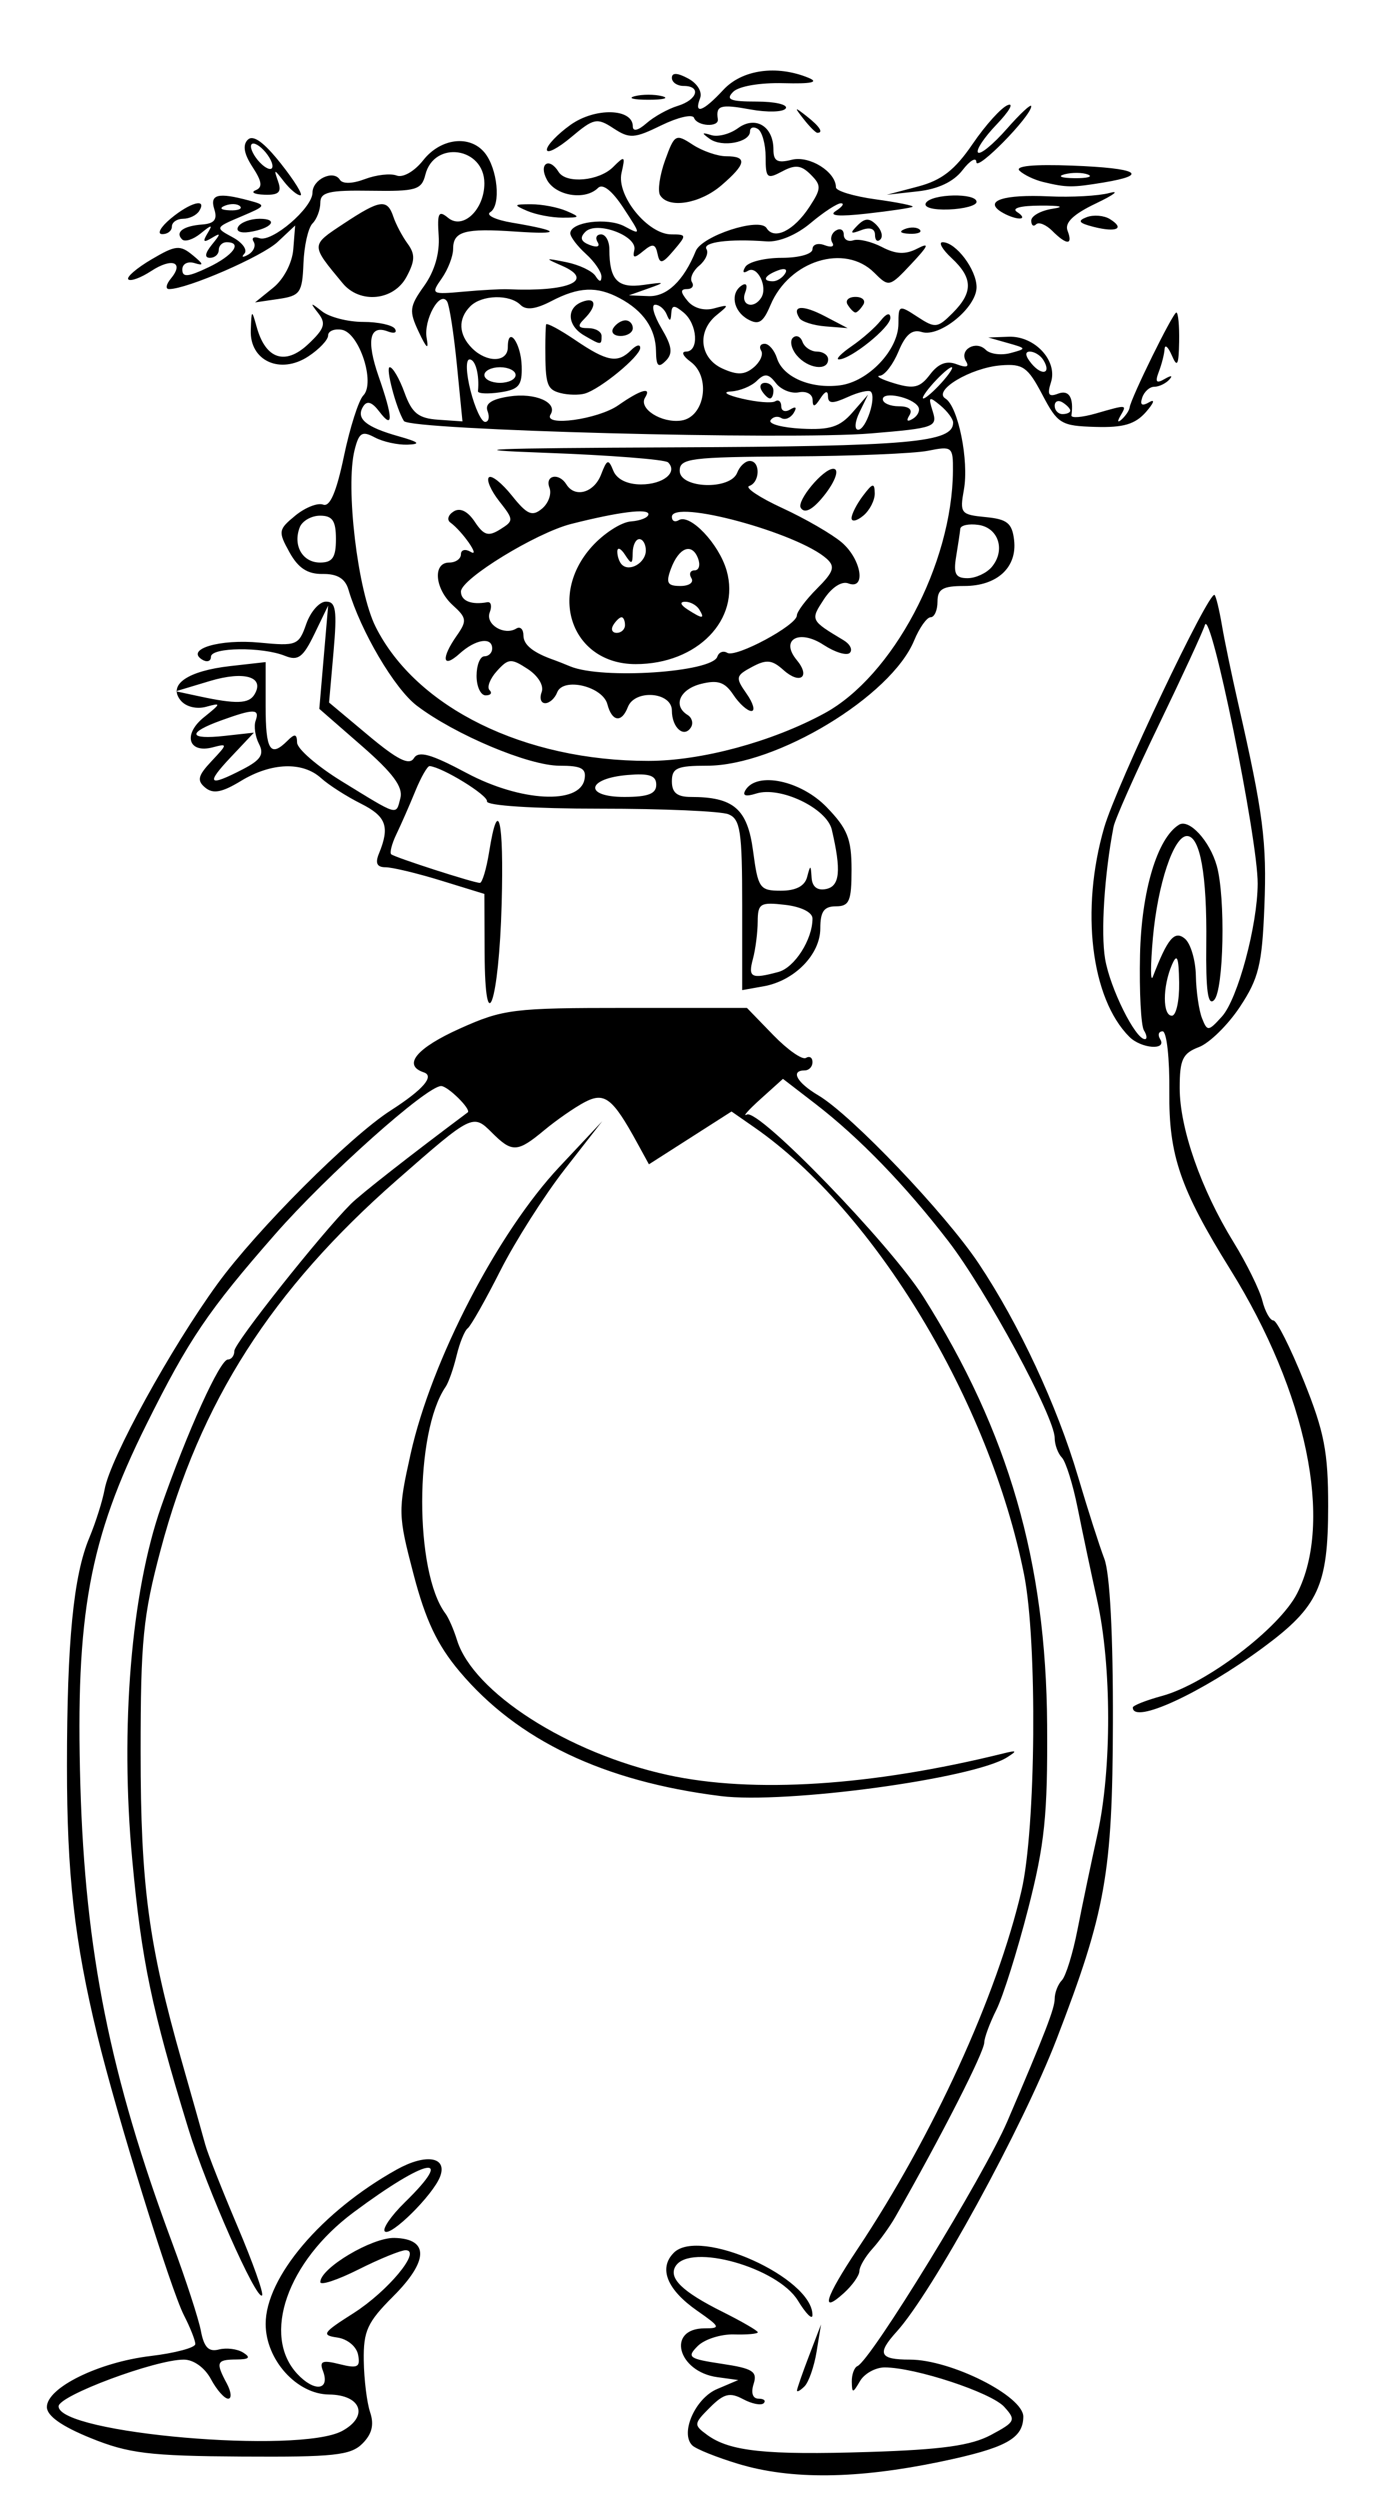 <?xml version="1.0" encoding="UTF-8" standalone="no"?>
<svg
   xmlns:dc="http://purl.org/dc/elements/1.1/"
   xmlns:cc="http://creativecommons.org/ns#"
   xmlns:rdf="http://www.w3.org/1999/02/22-rdf-syntax-ns#"
   xmlns:svg="http://www.w3.org/2000/svg"
   xmlns="http://www.w3.org/2000/svg"
   xmlns:sodipodi="http://sodipodi.sourceforge.net/DTD/sodipodi-0.dtd"
   xmlns:inkscape="http://www.inkscape.org/namespaces/inkscape"
   version="1.1"
   id="svg3724"
   width="176"
   height="320"
   viewBox="0 0 176 320"
   sodipodi:docname="mm13.svg"
   inkscape:version="1.0.2-2 (e86c870879, 2021-01-15)">
  <defs
     id="defs3728" />
  <sodipodi:namedview
     pagecolor="#ffffff"
     bordercolor="#666666"
     borderopacity="1"
     objecttolerance="10"
     gridtolerance="10"
     guidetolerance="10"
     inkscape:pageopacity="0"
     inkscape:pageshadow="2"
     inkscape:window-width="1368"
     inkscape:window-height="850"
     id="namedview3726"
     showgrid="false"
     inkscape:zoom="2"
     inkscape:cx="88"
     inkscape:cy="160"
     inkscape:window-x="-6"
     inkscape:window-y="-6"
     inkscape:window-maximized="1"
     inkscape:current-layer="g3732" />
  <g
     inkscape:groupmode="layer"
     inkscape:label="Image"
     id="g3732">
    <path
       style="fill:#000000"
       d="m 94.5,315.346 c -2.75,-0.833 -5.395,-1.894 -5.877,-2.357 -1.607,-1.544 0.351,-6.025 3.155,-7.217 L 94.5,304.614 91.823,304.248 C 86.718,303.549 85.28,298 90.205,298 c 2.072,0 1.99,-0.194 -0.959,-2.25 -3.88,-2.706 -4.982,-5.442 -2.994,-7.431 3.299,-3.299 17.759,3.21 17.744,7.986 -0.002,0.657 -0.841,-0.179 -1.864,-1.857 -2.585,-4.239 -13.81,-7.397 -15.659,-4.405 -0.941,1.522 0.846,3.261 5.985,5.828 C 94.956,297.12 97,298.304 97,298.503 c 0,0.2 -1.377,0.324 -3.06,0.276 -1.683,-0.048 -3.768,0.621 -4.633,1.486 -1.43,1.43 -1.15,1.636 3.09,2.272 3.97,0.595 4.574,0.979 4.066,2.581 C 96.098,306.267 96.346,307 97.099,307 c 0.679,0 0.973,0.261 0.653,0.581 -0.32,0.32 -1.509,0.084 -2.644,-0.523 -1.69,-0.905 -2.455,-0.711 -4.238,1.071 -2.086,2.086 -2.1,2.23 -0.349,3.51 2.885,2.11 7.502,2.597 20.689,2.181 9.336,-0.294 13.092,-0.817 15.629,-2.176 3.138,-1.681 3.241,-1.898 1.702,-3.598 C 126.881,306.211 117.14,303 113.234,303 c -1.174,0 -2.593,0.787 -3.154,1.75 -0.92,1.579 -1.022,1.587 -1.05,0.083 -0.017,-0.917 0.307,-1.817 0.72,-2 1.752,-0.779 16.217,-24.397 19.19,-31.333 C 133.753,260.271 135,257.046 135,255.825 c 0,-0.784 0.414,-1.852 0.919,-2.375 0.505,-0.522 1.403,-3.425 1.994,-6.45 0.591,-3.025 1.745,-8.532 2.563,-12.238 1.838,-8.326 1.822,-21.561 -0.038,-29.944 -0.771,-3.475 -1.896,-8.794 -2.501,-11.819 -0.605,-3.025 -1.513,-5.928 -2.018,-6.45 -0.506,-0.522 -0.919,-1.651 -0.919,-2.509 0,-2.666 -8.767,-18.89 -13.604,-25.176 -5.525,-7.181 -11.421,-13.269 -17.037,-17.595 l -4.141,-3.19 -2.859,2.577 c -1.572,1.417 -2.364,2.315 -1.759,1.994 1.508,-0.8 18.333,16.578 22.605,23.348 10.89,17.256 15.698,33.895 15.827,54.773 0.072,11.586 -0.307,15.258 -2.432,23.541 -1.384,5.398 -3.211,11.204 -4.058,12.904 -0.848,1.699 -1.547,3.583 -1.554,4.186 -0.015,1.258 -5.45,11.921 -11.387,22.339 -0.703,1.234 -2.026,3.069 -2.939,4.079 -0.914,1.01 -1.661,2.293 -1.661,2.852 0,0.559 -0.9,1.831 -2,2.826 -3.067,2.776 -2.387,0.588 1.752,-5.633 9.686,-14.559 17.843,-32.382 20.993,-45.867 1.856,-7.946 2.051,-31.864 0.33,-40.5 -4.415,-22.155 -19.089,-46.479 -34.508,-57.202 l -2.933,-2.04 -5.286,3.381 -5.286,3.381 -1.511,-2.761 c -3.143,-5.742 -4.168,-6.534 -6.72,-5.191 -1.283,0.675 -3.604,2.286 -5.159,3.579 -3.45,2.87 -4.123,2.902 -6.705,0.32 -2.434,-2.434 -2.519,-2.391 -12.128,6.032 -16.094,14.108 -25.235,28.407 -30.279,47.362 -2.249,8.454 -2.562,11.612 -2.562,25.883 1.8e-4,17.07 1.016,24.664 5.317,39.754 1.333,4.675 2.665,9.4 2.962,10.5 0.297,1.1 2.149,5.794 4.116,10.43 1.968,4.637 3.384,8.623 3.149,8.859 C 32.837,294.496 26.426,280.007 24.124,272.5 19.407,257.113 18.119,250.939 16.922,237.968 15.367,221.118 16.784,203.83 20.62,192.851 24.012,183.141 28.158,174 29.169,174 29.626,174 30,173.501 30,172.892 c 0,-1.004 11.072,-14.965 14.917,-18.808 1.232,-1.231 7.55,-6.18 14.952,-11.712 C 60.362,142.003 57.328,139 56.463,139 c -1.851,0 -14.579,11.358 -21.221,18.937 -8.597,9.81 -11.089,13.492 -16.503,24.378 -7.318,14.718 -9.084,24.365 -8.452,46.184 0.615,21.252 3.814,37.203 11.733,58.5 1.738,4.675 3.401,9.775 3.696,11.334 0.396,2.095 0.995,2.714 2.299,2.373 0.97,-0.254 2.376,-0.073 3.124,0.401 0.997,0.632 0.759,0.866 -0.889,0.877 -2.541,0.017 -2.674,0.354 -1.215,3.081 C 29.605,306.13 29.681,307 29.204,307 28.728,307 27.736,305.875 27,304.5 26.214,303.031 24.781,302 23.526,302 19.873,302 7.5,306.616 7.5,307.979 c 0,3.475 30.81,6.145 36.31,3.146 3.433,-1.872 2.434,-4.617 -1.696,-4.657 -4.138,-0.04 -8.102,-4.45 -8.11,-9.022 -0.01,-5.977 7.159,-14.42 16.797,-19.783 3.735,-2.078 6.501,-1.617 5.527,0.923 -0.904,2.357 -6.338,7.738 -7.072,7.004 -0.337,-0.337 0.817,-2.011 2.565,-3.72 6.589,-6.442 2.82,-5.706 -6.566,1.282 -8.498,6.327 -11.781,15.761 -7.197,20.682 2.199,2.361 4.236,2.101 3.27,-0.416 -0.468,-1.219 -0.045,-1.384 2.143,-0.835 2.308,0.579 2.67,0.396 2.366,-1.199 -0.203,-1.063 -1.365,-2.026 -2.67,-2.212 -2.07,-0.295 -1.857,-0.617 2.039,-3.088 C 49.639,293.273 54.017,288 51.918,288 c -0.62,0 -3.331,1.106 -6.023,2.459 C 43.203,291.811 41,292.539 41,292.077 c 0,-1.782 6.613,-5.721 9.486,-5.651 4.449,0.109 4.39,2.932 -0.156,7.478 -3.31,3.31 -3.822,4.426 -3.769,8.213 0.034,2.41 0.402,5.396 0.818,6.635 0.53,1.579 0.234,2.776 -0.991,4 -1.503,1.502 -3.667,1.734 -15.457,1.658 -11.828,-0.077 -14.48,-0.401 -19.321,-2.366 C 7.89,310.535 6,309.195 6,308.068 c 0,-2.472 6.617,-5.73 13.25,-6.524 3.163,-0.378 5.75,-1.069 5.75,-1.535 0,-0.466 -0.654,-2.121 -1.454,-3.678 C 21.836,293.002 14.886,270.548 12.456,260.5 9.518,248.352 8.567,239.904 8.571,226 c 0.005,-15.909 0.83,-24.322 2.861,-29.184 0.813,-1.945 1.697,-4.745 1.965,-6.221 0.719,-3.967 8.468,-18.065 14.447,-26.286 C 32.864,157.407 44.766,145.493 50,142.132 c 4.153,-2.668 5.666,-4.41 4.241,-4.885 -2.747,-0.916 -0.932,-3.112 4.634,-5.61 C 64.403,129.156 65.661,129 80.179,129 h 15.429 l 3.355,3.461 c 1.845,1.904 3.733,3.227 4.196,2.941 0.463,-0.286 0.842,-0.044 0.842,0.539 0,0.582 -0.45,1.059 -1,1.059 -1.866,0 -1.011,1.562 1.75,3.197 4.242,2.511 16.253,15.107 20.533,21.534 5.164,7.753 10.016,18.166 12.707,27.27 1.219,4.125 2.733,8.85 3.363,10.5 0.715,1.873 1.128,9.763 1.097,21 -0.052,19.262 -0.929,24.184 -7.209,40.494 -4.345,11.283 -15.878,32.365 -20.484,37.444 -2.548,2.81 -2.19,3.561 1.695,3.561 5.272,0 14.566,4.681 14.532,7.318 -0.036,2.801 -2.253,4.002 -10.609,5.748 -10.674,2.23 -19.134,2.322 -25.876,0.279 z m 7.515,-9.396 c 0.008,-0.247 0.704,-2.25 1.546,-4.45 l 1.531,-4 -0.565,3.469 c -0.311,1.908 -1.006,3.91 -1.546,4.45 -0.54,0.54 -0.974,0.779 -0.966,0.531 z m -9.777,-76.077 c -14.971,-1.872 -25.982,-7.124 -33.398,-15.928 -2.863,-3.399 -4.359,-6.553 -5.899,-12.429 -1.996,-7.62 -2.008,-8.118 -0.38,-15.445 2.655,-11.948 11.127,-28.287 19.044,-36.728 l 5.481,-5.843 -4.793,6.147 c -2.636,3.381 -6.353,9.231 -8.259,13 -1.906,3.769 -3.783,7.082 -4.171,7.363 -0.388,0.281 -1.028,1.856 -1.422,3.5 -0.394,1.644 -1.026,3.44 -1.404,3.99 -3.98,5.793 -3.998,23.689 -0.029,29 0.411,0.55 1.076,2.071 1.479,3.381 2.063,6.717 14.203,14.497 26.982,17.293 10.936,2.392 26.092,1.415 43.031,-2.774 1.66,-0.411 1.731,-0.324 0.415,0.51 -4.338,2.751 -28.367,6.003 -36.678,4.964 z M 145,218.539 c 0,-0.254 1.688,-0.921 3.75,-1.483 5.624,-1.532 15.003,-8.651 17.281,-13.117 4.664,-9.142 1.257,-25.672 -8.541,-41.439 -6.419,-10.329 -7.899,-14.637 -7.814,-22.75 0.044,-4.263 -0.341,-7.75 -0.857,-7.75 -0.516,0 -0.659,0.45 -0.319,1 0.909,1.471 -2.424,1.219 -3.942,-0.299 -4.915,-4.915 -6.279,-16.27 -3.219,-26.797 1.576,-5.42 13.461,-30.448 14.13,-29.755 0.187,0.193 0.607,1.926 0.933,3.851 0.326,1.925 1.261,6.425 2.077,10 3.219,14.108 3.69,17.757 3.361,26.045 -0.294,7.421 -0.726,9.186 -3.132,12.821 -1.535,2.318 -3.897,4.636 -5.25,5.15 C 151.375,134.808 151,135.604 151,139.239 c 0,5.161 2.724,12.966 6.887,19.732 1.684,2.736 3.346,6.112 3.695,7.502 0.349,1.39 0.985,2.527 1.413,2.527 0.429,0 2.182,3.487 3.897,7.75 2.62,6.513 3.117,9.074 3.112,16.05 -0.007,10.147 -1.242,12.834 -8.294,18.044 C 153.782,216.702 145,220.745 145,218.539 Z m 1.426,-86.659 c -0.381,-0.616 -0.608,-4.957 -0.504,-9.647 0.18,-8.182 2.205,-14.957 4.984,-16.674 1.305,-0.807 3.947,2.063 4.843,5.261 1.134,4.046 0.893,15.939 -0.349,17.181 -0.79,0.79 -1.065,-1.207 -0.996,-7.204 C 154.506,111.967 153.616,107 151.93,107 c -1.691,0 -3.744,6.144 -4.36,13.043 -0.317,3.551 -0.317,5.782 5e-5,4.957 1.883,-4.902 2.772,-5.96 4.092,-4.865 0.736,0.611 1.369,2.743 1.408,4.738 0.039,1.995 0.392,4.444 0.786,5.443 0.678,1.721 0.811,1.71 2.553,-0.215 2.016,-2.228 4.551,-11.645 4.575,-17.001 0.026,-5.758 -6.042,-35.476 -6.759,-33.1 -0.249,0.825 -2.906,6.58 -5.904,12.789 -2.998,6.209 -5.602,12.075 -5.787,13.035 -1.173,6.089 -1.647,13.544 -1.078,16.917 0.631,3.736 3.866,10.259 5.088,10.259 0.316,0 0.262,-0.504 -0.119,-1.12 z m 4.504,-6.13 c -0.054,-3.292 -0.264,-3.799 -0.93,-2.25 -1.198,2.789 -1.198,6.5 0,6.5 0.55,0 0.968,-1.913 0.93,-4.25 z M 62.03,121.956 62,114.412 56.46,112.706 C 53.414,111.768 50.215,111 49.353,111 c -1.1,0 -1.353,-0.522 -0.849,-1.75 1.419,-3.457 0.944,-4.764 -2.323,-6.402 -1.825,-0.915 -4.111,-2.38 -5.079,-3.256 -2.374,-2.148 -6.375,-2.006 -10.275,0.366 -2.419,1.471 -3.554,1.683 -4.557,0.85 -1.092,-0.907 -0.944,-1.526 0.812,-3.395 2.072,-2.205 2.077,-2.268 0.146,-1.763 -3.128,0.818 -3.848,-1.657 -1.121,-3.851 2.217,-1.783 2.238,-1.882 0.285,-1.34 -1.226,0.34 -2.592,0.004 -3.262,-0.805 -1.679,-2.023 0.873,-3.788 6.372,-4.408 L 34,84.74 v 5.63 c 0,5.677 0.601,6.629 2.8,4.43 0.933,-0.933 1.206,-0.878 1.228,0.25 0.016,0.797 2.592,3.025 5.724,4.95 7.343,4.512 6.912,4.389 7.498,2.15 0.37,-1.417 -0.945,-3.197 -4.937,-6.68 L 40.871,90.723 41.438,84.111 42.005,77.5 40.252,81.128 C 38.801,84.132 38.156,84.617 36.5,83.948 33.551,82.758 27,82.834 27,84.059 c 0,0.582 -0.508,0.745 -1.128,0.362 -2.171,-1.342 2.285,-2.66 7.347,-2.174 4.758,0.457 5.026,0.35 5.98,-2.384 C 39.747,78.288 40.884,77 41.726,77 c 1.275,0 1.436,1.079 0.963,6.458 l -0.568,6.458 5.027,4.209 c 3.719,3.113 5.234,3.874 5.823,2.921 0.611,-0.989 2.181,-0.549 6.771,1.898 C 66.625,102.612 74.195,103.017 74.815,99.75 75.08,98.35 74.438,98 71.603,98 67.667,98 58.206,94.016 53.345,90.311 50.5,88.144 46.172,80.794 44.6,75.461 c -0.417,-1.414 -1.427,-2.027 -3.295,-2 -1.94,0.028 -3.129,-0.747 -4.249,-2.771 -1.474,-2.663 -1.434,-2.91 0.743,-4.7 1.264,-1.039 2.868,-1.671 3.564,-1.404 0.869,0.333 1.701,-1.604 2.658,-6.185 0.766,-3.669 1.882,-7.172 2.482,-7.786 C 48.081,48.999 45.98,42.581 43.75,42.206 42.788,42.045 42,42.372 42,42.933 c 0,0.561 -1.143,1.77 -2.541,2.686 -3.587,2.35 -7.5,0.57 -7.359,-3.347 0.097,-2.696 0.118,-2.706 0.773,-0.366 1.14,4.072 3.649,4.893 6.57,2.149 2.101,-1.974 2.322,-2.65 1.295,-3.967 -1.09,-1.398 -1.032,-1.426 0.485,-0.237 0.948,0.743 3.311,1.35 5.253,1.35 1.941,0 3.777,0.4 4.079,0.889 0.302,0.489 -0.104,0.638 -0.902,0.332 -2.363,-0.907 -2.788,1.162 -1.186,5.763 1.859,5.338 1.892,6.875 0.097,4.507 -0.951,-1.254 -1.59,-1.458 -2.081,-0.663 -0.954,1.544 0.325,2.621 4.517,3.804 2.639,0.745 2.93,1.01 1.184,1.078 -1.274,0.05 -3.175,-0.37 -4.225,-0.932 -1.614,-0.864 -2.013,-0.612 -2.573,1.621 -1.187,4.73 0.399,18.054 2.694,22.625 C 53.28,90.586 67.132,97.393 83,97.385 c 6.78,-0.003 15.775,-2.431 22.5,-6.073 8.771,-4.749 16.385,-19.094 16.476,-31.038 0.024,-3.1 -0.1,-3.2 -3.187,-2.583 -1.766,0.353 -9.641,0.68 -17.5,0.725 -12.909,0.075 -14.288,0.252 -14.288,1.833 -6.58e-4,2.285 6.496,2.505 7.361,0.25 0.317,-0.825 1.04,-1.5 1.607,-1.5 1.382,0 1.324,2.736 -0.067,3.2 -0.604,0.201 1.307,1.476 4.247,2.833 2.94,1.357 6.36,3.336 7.599,4.397 2.522,2.161 3.15,6.128 0.828,5.237 -0.835,-0.321 -2.12,0.515 -3.105,2.019 -1.763,2.691 -1.762,2.693 2.522,5.267 0.82,0.493 1.172,1.216 0.781,1.607 -0.391,0.391 -1.898,-0.067 -3.349,-1.018 -3.156,-2.068 -5.614,-0.681 -3.439,1.939 1.808,2.178 0.416,3.189 -1.729,1.256 C 98.818,84.441 98.093,84.372 96.254,85.36 94.159,86.485 94.112,86.715 95.561,88.783 96.415,90.002 96.693,91 96.179,91 c -0.514,0 -1.556,-0.936 -2.316,-2.08 -1.078,-1.623 -1.982,-1.929 -4.122,-1.392 -2.736,0.687 -3.648,2.792 -1.725,3.981 0.559,0.345 0.753,1.054 0.431,1.575 C 87.564,94.514 86,93.143 86,90.941 86,88.557 81.25,88.186 80.362,90.5 79.574,92.554 78.334,92.384 77.747,90.142 77.145,87.837 72.075,86.641 71.314,88.624 71.024,89.381 70.336,90 69.786,90 c -0.55,0 -0.754,-0.641 -0.453,-1.425 0.313,-0.817 -0.447,-2.076 -1.783,-2.951 -2.12,-1.389 -2.474,-1.366 -3.942,0.256 -0.887,0.98 -1.312,2.083 -0.944,2.451 C 63.032,88.699 62.808,89 62.167,89 61.525,89 61,87.875 61,86.5 61,85.125 61.45,84 62,84 c 0.55,0 1,-0.45 1,-1 0,-1.527 -2.13,-1.193 -4.171,0.655 -2.195,1.986 -2.409,0.618 -0.36,-2.306 1.322,-1.888 1.272,-2.274 -0.5,-3.877 C 55.646,75.37 55.358,72 57.5,72 c 0.825,0 1.5,-0.477 1.5,-1.059 0,-0.582 0.562,-0.721 1.25,-0.308 1.311,0.787 -1.059,-2.629 -2.607,-3.758 -0.471,-0.344 -0.277,-0.983 0.431,-1.421 0.821,-0.507 1.799,-0.026 2.697,1.327 1.158,1.745 1.736,1.919 3.241,0.979 1.768,-1.104 1.765,-1.229 -0.104,-3.605 -1.065,-1.354 -1.664,-2.73 -1.332,-3.058 0.332,-0.329 1.657,0.721 2.945,2.332 1.949,2.439 2.594,2.72 3.851,1.677 0.83,-0.689 1.263,-1.895 0.962,-2.68 C 69.716,60.818 71.546,60.457 72.5,62 c 1.089,1.762 3.537,1.071 4.432,-1.25 0.771,-1.999 0.946,-2.055 1.575,-0.5 0.44,1.089 1.778,1.75 3.541,1.75 2.845,0 4.743,-1.539 3.473,-2.817 C 85.147,58.808 78.014,58.252 69.67,57.948 58.325,57.535 62.494,57.361 86.206,57.257 116.545,57.123 122,56.64 122,54.087 c 0,-0.463 -0.74,-1.456 -1.644,-2.207 -1.455,-1.208 -1.567,-1.121 -0.971,0.757 0.64,2.015 0.244,2.157 -7.883,2.834 C 100.999,56.346 52.422,55.057 51.697,53.884 50.706,52.281 49.317,47 49.886,47 c 0.392,0 1.242,1.462 1.89,3.25 0.954,2.632 1.772,3.291 4.299,3.467 l 3.121,0.217 -0.712,-7.217 c -0.391,-3.97 -0.954,-7.623 -1.251,-8.119 -0.903,-1.509 -3.05,2.345 -2.617,4.698 0.285,1.55 -0.013,1.317 -1.004,-0.786 -1.281,-2.718 -1.219,-3.256 0.682,-5.925 1.34,-1.882 2.006,-4.186 1.856,-6.418 -0.197,-2.926 -0.005,-3.292 1.201,-2.291 C 59.247,29.45 62,26.836 62,23.464 62,18.844 55.562,17.911 54.444,22.368 53.958,24.302 53.262,24.506 47.452,24.414 42.091,24.329 41,24.59 41,25.956 c 0,0.904 -0.45,2.094 -0.999,2.643 -0.55,0.55 -1.072,2.849 -1.16,5.11 -0.147,3.763 -0.417,4.148 -3.178,4.554 l -3.017,0.443 2.328,-1.885 c 1.348,-1.092 2.428,-3.163 2.567,-4.923 l 0.239,-3.038 -2.236,2.1 C 33.554,32.828 23.953,37 21.642,37 c -0.488,0 -0.385,-0.604 0.227,-1.342 1.747,-2.105 0.155,-2.72 -2.515,-0.97 -1.329,0.871 -2.647,1.353 -2.928,1.072 -0.281,-0.281 1.047,-1.431 2.951,-2.554 3.109,-1.834 3.649,-1.89 5.293,-0.542 1.405,1.152 1.462,1.387 0.247,1.014 -0.886,-0.272 -1.583,0.09 -1.583,0.823 0,1.023 0.729,0.961 3.333,-0.281 C 29.867,32.693 31.094,31 29,31 c -0.55,0 -1,0.45 -1,1 0,0.55 -0.505,1 -1.122,1 -0.731,0 -0.644,-0.589 0.25,-1.692 1.169,-1.441 1.164,-1.566 -0.032,-0.845 -1.041,0.627 -1.185,0.483 -0.558,-0.558 0.725,-1.202 0.599,-1.204 -0.87,-0.012 -0.944,0.766 -2.005,1.103 -2.359,0.75 -0.929,-0.929 0.147,-1.726 2.578,-1.909 1.545,-0.116 1.96,-0.64 1.546,-1.946 -0.609,-1.919 0.457,-2.191 4.426,-1.129 2.267,0.607 2.229,0.686 -1,2.055 -3.346,1.419 -3.35,1.428 -1.077,2.657 1.255,0.678 1.93,1.62 1.5,2.092 -0.43,0.472 -0.212,0.53 0.485,0.129 0.696,-0.401 1.011,-1.143 0.698,-1.649 -0.313,-0.506 0.018,-0.712 0.734,-0.459 C 34.816,31.056 40,26.614 40,24.655 c 0,-1.706 2.687,-2.971 3.503,-1.649 0.34,0.551 1.622,0.517 3.204,-0.084 1.45,-0.551 3.28,-0.756 4.065,-0.455 0.809,0.311 2.282,-0.538 3.4,-1.959 2.214,-2.814 5.939,-3.283 7.844,-0.986 1.681,2.025 2.14,6.764 0.739,7.63 -0.615,0.38 0.651,0.988 2.813,1.352 6.222,1.047 6.412,1.545 0.431,1.135 -6.533,-0.447 -8,-0.04 -8,2.223 0,0.932 -0.655,2.629 -1.456,3.772 -1.414,2.018 -1.334,2.067 2.75,1.698 C 61.607,37.122 64.175,36.982 65,37.02 c 7.804,0.356 11.23,-1.135 6.92,-3.012 -2.252,-0.981 -2.213,-1.012 0.57,-0.451 1.644,0.331 3.325,1.129 3.735,1.773 0.495,0.778 0.75,0.804 0.76,0.076 C 76.993,34.803 76.1,33.495 75,32.5 c -1.1,-0.995 -2,-2.182 -2,-2.636 0,-1.464 4.747,-2.07 6.957,-0.887 2.12,1.135 2.118,1.109 -0.157,-2.364 C 78.349,24.398 77.149,23.453 76.55,24.051 74.907,25.692 71.115,25.084 70,23 c -1.09,-2.036 0.291,-2.957 1.5,-1 0.96,1.554 5.179,1.178 6.978,-0.621 1.494,-1.494 1.578,-1.436 1.076,0.75 C 78.886,25.035 82.916,30 85.942,30 c 1.954,0 1.966,0.085 0.298,2.044 -1.475,1.733 -1.791,1.801 -2.074,0.447 -0.269,-1.288 -0.619,-1.36 -1.806,-0.375 -1.176,0.976 -1.411,0.951 -1.166,-0.125 0.412,-1.812 -4.832,-3.753 -6.266,-2.319 -0.749,0.749 -0.585,1.245 0.557,1.683 0.943,0.362 1.364,0.208 1.008,-0.367 C 76.157,30.445 76.359,30 76.941,30 77.523,30 78,30.863 78,31.918 c 0,3.915 1.048,5.014 4.34,4.552 C 85.181,36.072 85.248,36.117 83,36.914 l -2.5,0.887 2.509,0.1 c 2.344,0.093 4.503,-1.965 6.043,-5.761 0.795,-1.961 8.189,-4.368 9.065,-2.95 0.976,1.579 3.488,0.344 5.479,-2.695 1.541,-2.352 1.558,-2.768 0.175,-4.151 -1.217,-1.217 -1.978,-1.302 -3.654,-0.405 C 98.181,22.973 98,22.815 98,20.094 98,18.457 97.55,16.84 97,16.5 c -0.55,-0.34 -1,-0.194 -1,0.324 0,1.406 -3.578,2.073 -5.139,0.959 -1.092,-0.78 -1.056,-0.876 0.181,-0.489 0.848,0.266 2.386,-0.134 3.418,-0.889 C 96.696,14.771 99,16.16 99,19.141 c 0,1.493 0.502,1.771 2.356,1.305 C 103.618,19.879 107,21.995 107,23.978 c 0,0.459 2.279,1.148 5.064,1.531 2.785,0.383 4.923,0.812 4.75,0.954 -0.173,0.141 -2.789,0.534 -5.814,0.872 -3.674,0.411 -5.002,0.296 -4,-0.345 0.825,-0.528 1.115,-0.966 0.644,-0.974 -0.471,-0.008 -2.217,1.131 -3.882,2.531 -1.815,1.527 -4.074,2.467 -5.644,2.349 -4.759,-0.358 -8.245,0.091 -7.688,0.991 C 90.731,32.374 90.313,33.325 89.5,34 88.687,34.675 88.269,35.626 88.57,36.113 88.871,36.601 88.586,37 87.937,37 c -0.873,0 -0.851,0.398 0.082,1.523 0.76,0.916 2.104,1.294 3.372,0.948 1.959,-0.534 1.984,-0.474 0.359,0.838 -2.565,2.069 -2.202,5.529 0.72,6.86 1.886,0.859 2.83,0.827 3.989,-0.135 0.835,-0.693 1.272,-1.659 0.971,-2.147 C 97.129,44.399 97.328,44 97.874,44 c 0.545,0 1.256,0.832 1.578,1.848 0.768,2.42 4.298,3.942 8.048,3.471 3.637,-0.457 7.5,-4.525 7.5,-7.898 0,-2.383 0.083,-2.413 2.431,-0.875 2.272,1.489 2.565,1.458 4.5,-0.477 2.646,-2.646 2.615,-4.483 -0.119,-7.031 C 120.608,31.918 120.088,31 120.656,31 122.355,31 125,34.505 125,36.756 c 0,2.612 -4.721,6.467 -7.025,5.736 -1.221,-0.387 -2.07,0.324 -2.964,2.482 -0.689,1.664 -1.761,3.064 -2.382,3.111 -0.621,0.047 0.221,0.49 1.871,0.984 2.483,0.744 3.266,0.548 4.541,-1.135 1.066,-1.407 2.118,-1.812 3.414,-1.314 1.247,0.479 1.646,0.351 1.193,-0.382 -0.91,-1.472 1.258,-2.733 2.524,-1.468 0.548,0.548 1.972,0.737 3.163,0.419 2.102,-0.561 2.092,-0.599 -0.334,-1.285 l -2.5,-0.707 2.595,-0.1 c 3.337,-0.128 6.308,3.057 5.43,5.822 -0.509,1.602 -0.305,1.931 0.91,1.465 1.392,-0.534 2.025,0.497 1.71,2.786 -0.051,0.37 1.355,0.258 3.125,-0.25 4.048,-1.161 3.99,-1.167 3.13,0.327 -0.418,0.726 -0.338,0.901 0.191,0.417 0.501,-0.458 0.949,-1.133 0.997,-1.5 C 144.742,50.962 150.137,40 150.573,40 c 0.235,0 0.395,1.688 0.356,3.75 -0.056,3.008 -0.24,3.354 -0.93,1.75 -0.473,-1.1 -0.891,-1.474 -0.93,-0.832 -0.039,0.643 -0.372,1.954 -0.74,2.914 -0.506,1.318 -0.322,1.544 0.75,0.921 0.842,-0.489 1.081,-0.454 0.587,0.086 C 149.208,49.09 148.346,49.5 147.75,49.5 c -0.596,0 -1.292,0.625 -1.546,1.389 -0.318,0.954 -0.031,1.135 0.917,0.578 0.759,-0.446 0.567,0.117 -0.426,1.251 -1.386,1.583 -2.894,2.03 -6.493,1.922 -4.398,-0.132 -4.817,-0.387 -6.791,-4.14 -1.856,-3.529 -2.482,-3.969 -5.309,-3.739 -3.88,0.316 -8.74,3.227 -7.089,4.247 1.629,1.007 3.035,7.949 2.364,11.672 -0.543,3.011 -0.395,3.196 2.775,3.5 2.769,0.265 3.401,0.774 3.652,2.945 C 130.21,72.625 127.633,75 123.429,75 120.667,75 120,75.389 120,77 c 0,1.1 -0.395,2 -0.879,2 -0.483,0 -1.436,1.345 -2.117,2.989 C 114.045,89.135 99.381,98 90.522,98 86.667,98 86,98.295 86,100 c 0,1.452 0.667,2 2.435,2 5.485,0 7.245,1.531 7.96,6.922 0.634,4.778 0.844,5.078 3.566,5.078 1.914,0 3.047,-0.592 3.35,-1.75 0.42,-1.606 0.467,-1.6 0.573,0.073 0.075,1.181 0.733,1.695 1.866,1.459 1.757,-0.366 1.946,-2.358 0.72,-7.598 -0.641,-2.74 -6.608,-5.592 -9.669,-4.621 -1.37,0.435 -1.824,0.283 -1.368,-0.456 1.478,-2.391 7.076,-1.208 10.37,2.19 2.674,2.759 3.196,4.065 3.196,8 0,4.036 -0.284,4.702 -2,4.702 -1.528,0 -2,0.667 -2,2.826 0,3.334 -3.3,6.706 -7.25,7.408 L 95,126.723 V 115.83 C 95,106.396 94.766,104.841 93.25,104.219 92.287,103.823 84.9,103.5 76.834,103.5 c -8.573,0 -14.597,-0.389 -14.5,-0.937 0.138,-0.78 -5.676,-4.357 -7.34,-4.515 -0.278,-0.026 -1.103,1.414 -1.834,3.202 -0.73,1.788 -1.816,4.262 -2.412,5.498 -0.596,1.237 -0.896,2.404 -0.666,2.594 C 50.584,109.757 60.642,113 61.426,113 c 0.303,0 0.838,-1.8 1.19,-4 1.157,-7.236 1.889,-4.186 1.597,6.654 -0.342,12.679 -2.136,17.86 -2.182,6.302 z m 37.598,2.446 C 101.705,123.844 104,120.253 104,117.562 c 0,-0.791 -1.439,-1.512 -3.5,-1.752 -3.189,-0.372 -3.501,-0.182 -3.514,2.141 -0.007,1.402 -0.285,3.562 -0.617,4.799 -0.634,2.365 -0.207,2.582 3.258,1.652 z M 84,100.44 C 84,99.253 83.121,98.954 80.327,99.19 75.052,99.635 74.706,102 79.917,102 82.95,102 84,101.599 84,100.44 Z M 31.066,98.466 c 2.318,-1.199 2.774,-1.91 2.085,-3.25 C 32.667,94.272 32.472,92.938 32.718,92.25 33.277,90.693 32.515,90.684 28.321,92.201 23.915,93.794 24.11,94.697 28.75,94.184 l 3.75,-0.414 -2.937,3.115 c -3.27,3.467 -2.899,3.857 1.504,1.58 z m 1.487,-9.553 c 1.402,-2.268 -1.246,-3.085 -5.681,-1.753 L 22.5,88.474 l 3,0.645 c 4.71,1.013 6.33,0.965 7.054,-0.206 z M 91.817,84.049 c 0.195,-0.584 0.767,-0.806 1.272,-0.493 C 94.175,84.226 102,80.023 102,78.77 c 0,-0.474 1.163,-2.024 2.584,-3.446 2.125,-2.125 2.347,-2.8 1.25,-3.796 C 102.176,68.206 86,63.823 86,66.154 c 0,0.53 0.392,0.722 0.871,0.426 1.44,-0.89 5.15,3.007 6.136,6.443 C 94.806,79.297 89.263,85 81.364,85 73.305,85 70.06,76.309 75.75,69.967 c 1.512,-1.686 3.763,-3.139 5,-3.229 C 81.987,66.648 83,66.231 83,65.812 83,65.037 79.213,65.513 73.124,67.054 68.623,68.193 59,74.091 59,75.711 c 0,1.202 1.327,1.74 3.373,1.366 0.48,-0.088 0.621,0.497 0.313,1.299 -0.59,1.538 1.856,3.025 3.404,2.068 C 66.591,80.135 67,80.535 67,81.334 c 0,1.216 1.273,2.224 4,3.166 0.275,0.095 1.175,0.452 2,0.793 4.08,1.688 18.15,0.757 18.817,-1.245 z M 80,80 c 0,-0.55 -0.198,-1 -0.441,-1 -0.243,0 -0.719,0.45 -1.059,1 -0.34,0.55 -0.141,1 0.441,1 C 79.523,81 80,80.55 80,80 Z m 9.5,-2 C 89.16,77.45 88.346,77.007 87.691,77.015 86.975,77.025 87.099,77.418 88,78 c 1.921,1.242 2.267,1.242 1.5,0 z m -1,-4 c -0.34,-0.55 -0.156,-1 0.41,-1 0.565,0 0.761,-0.694 0.436,-1.542 C 88.563,69.418 86.89,70.066 85.878,72.801 85.209,74.611 85.424,75 87.091,75 88.206,75 88.84,74.55 88.5,74 Z m 38.46,-1.452 c 1.77,-2.133 0.851,-5.001 -1.72,-5.368 -1.232,-0.176 -2.277,0.049 -2.322,0.5 -0.045,0.451 -0.286,2.057 -0.534,3.57 -0.361,2.199 -0.069,2.75 1.46,2.75 1.051,0 2.454,-0.653 3.117,-1.452 z M 82.667,70.457 C 82.667,69.656 82.292,69 81.833,69 81.375,69 80.993,69.787 80.985,70.75 80.972,72.246 80.828,72.282 80,71 c -0.533,-0.825 -0.976,-1.012 -0.985,-0.417 -0.008,0.596 0.254,1.352 0.582,1.681 0.985,0.985 3.069,-0.243 3.069,-1.807 z M 43,69 c 0,-2.349 -0.441,-3 -2.031,-3 -1.117,0 -2.29,0.675 -2.607,1.5 -0.893,2.327 0.366,4.5 2.607,4.5 C 42.559,72 43,71.349 43,69 Z m 66.107,-16.201 2.006,-2.299 -1.092,2.25 c -0.602,1.241 -0.68,2.25 -0.173,2.25 0.995,0 2.364,-4.122 1.616,-4.869 -0.251,-0.251 -1.583,0.057 -2.96,0.685 -1.932,0.88 -2.508,0.86 -2.52,-0.088 C 105.975,49.938 105.624,50.035 105,51 c -0.718,1.111 -0.973,1.156 -0.985,0.177 -0.008,-0.728 -0.803,-1.161 -1.765,-0.964 -0.963,0.198 -2.282,-0.332 -2.933,-1.177 -0.947,-1.23 -1.435,-1.287 -2.45,-0.286 -0.697,0.688 -2.19,1.296 -3.317,1.352 -1.156,0.058 -0.534,0.459 1.425,0.92 1.911,0.45 3.824,0.602 4.25,0.339 C 99.651,51.097 100,51.385 100,52 c 0,0.615 0.52,0.797 1.155,0.405 0.721,-0.446 0.883,-0.274 0.431,0.457 -0.398,0.644 -1.111,0.931 -1.585,0.638 -0.474,-0.293 -1.093,-0.158 -1.376,0.3 -0.283,0.458 1.509,0.937 3.981,1.065 3.617,0.187 4.888,-0.217 6.502,-2.066 z M 97.5,50 C 97.16,49.45 97.359,49 97.941,49 98.523,49 99,49.45 99,50 99,50.55 98.802,51 98.559,51 98.316,51 97.84,50.55 97.5,50 Z m -35.091,2.622 c -0.364,-0.949 0.5,-1.535 2.781,-1.883 3.316,-0.506 6.232,0.768 5.281,2.308 -0.993,1.607 6.076,0.641 8.683,-1.187 2.847,-1.995 4.304,-2.411 3.416,-0.974 -0.871,1.41 2.099,3.298 4.625,2.94 3.022,-0.428 3.845,-5.593 1.2,-7.527 C 87.417,45.585 87.154,45 87.809,45 89.503,45 89.286,41.482 87.5,40 86.291,38.997 85.985,39.022 85.921,40.128 85.863,41.141 85.71,41.173 85.338,40.25 85.06,39.562 84.395,39 83.86,39 c -0.535,0 -0.178,1.346 0.793,2.99 1.382,2.339 1.503,3.254 0.557,4.2 -0.946,0.946 -1.217,0.676 -1.242,-1.24 -0.037,-2.874 -1.608,-5.165 -4.652,-6.787 -2.921,-1.556 -5.228,-1.457 -8.736,0.372 -2.003,1.044 -3.244,1.2 -3.95,0.494 C 65.234,37.634 61.671,37.729 60.2,39.2 58.599,40.801 58.685,42.828 60.429,44.571 62.326,46.469 65,46.392 65,44.441 c 0,-2.862 1.692,-0.557 1.777,2.42 0.071,2.489 -0.35,2.996 -2.786,3.354 -1.578,0.232 -2.844,0.166 -2.812,-0.147 C 61.39,47.995 60.864,46 60.106,46 c -0.505,0 -0.452,1.741 0.122,4 0.558,2.2 1.396,4 1.862,4 0.466,0 0.609,-0.62 0.318,-1.378 z M 71.75,50.308 C 70.006,49.855 69.8,49.241 69.8,44.5 c 0,-1.375 0.045,-2.711 0.1,-2.97 0.055,-0.258 1.738,0.642 3.74,2 4.084,2.771 5.422,3.009 7.16,1.27 0.66,-0.66 1.175,-0.772 1.145,-0.25 -0.064,1.107 -5.118,5.256 -7.094,5.824 C 74.108,50.588 72.713,50.558 71.75,50.308 Z m 3,-7.388 c -2.145,-1.25 -2.277,-3.504 -0.25,-4.282 1.801,-0.691 1.966,0.496 0.3,2.162 -0.933,0.933 -0.822,1.2 0.5,1.2 0.935,0 1.7,0.45 1.7,1 0,1.206 -0.044,1.205 -2.25,-0.08 z M 78.5,42 c 0.34,-0.55 1.041,-1 1.559,-1 C 80.577,41 81,41.45 81,42 81,42.55 80.298,43 79.441,43 78.584,43 78.16,42.55 78.5,42 Z m 39.032,10.052 C 116.786,50.845 113,50.045 113,51.094 113,51.592 113.927,52 115.059,52 c 1.302,0 1.797,0.425 1.345,1.155 -0.446,0.721 -0.274,0.883 0.457,0.431 0.644,-0.398 0.946,-1.088 0.67,-1.534 z M 137,52.559 c 0,-0.243 -0.45,-0.719 -1,-1.059 -0.55,-0.34 -1,-0.141 -1,0.441 C 135,52.523 135.45,53 136,53 c 0.55,0 1,-0.198 1,-0.441 z M 120.5,49 c 0.995,-1.1 1.585,-2 1.31,-2 -0.275,0 -1.314,0.9 -2.31,2 -0.995,1.1 -1.585,2 -1.31,2 0.275,0 1.314,-0.9 2.31,-2 z M 66,48 c 0,-0.55 -0.9,-1 -2,-1 -1.1,0 -2,0.45 -2,1 0,0.55 0.9,1 2,1 1.1,0 2,-0.45 2,-1 z m 67.541,-1.933 C 133.179,45.48 132.403,45 131.819,45 c -0.663,0 -0.587,0.574 0.202,1.524 1.372,1.653 2.597,1.284 1.521,-0.458 z M 30.729,26.396 c -0.332,-0.332 -1.195,-0.368 -1.917,-0.079 -0.798,0.319 -0.561,0.556 0.604,0.604 1.054,0.043 1.645,-0.193 1.312,-0.525 z M 109,66.314 c 0,-0.512 0.661,-1.805 1.468,-2.872 1.233,-1.631 1.473,-1.681 1.5,-0.314 0.018,0.895 -0.643,2.188 -1.468,2.872 -0.825,0.685 -1.5,0.826 -1.5,0.314 z m -6.502,-1.317 C 101.946,64.104 105.36,60 106.653,60 c 0.922,0 0.153,1.918 -1.563,3.897 -1.244,1.434 -2.148,1.818 -2.592,1.1 z m -0.518,-19.521 c -0.696,-0.838 -0.914,-1.851 -0.486,-2.25 0.429,-0.399 0.98,-0.163 1.226,0.524 0.246,0.688 1.084,1.25 1.863,1.25 0.779,0 1.417,0.45 1.417,1 0,1.529 -2.598,1.19 -4.02,-0.524 z m 7.048,-1.18 c 1.36,-0.937 3.021,-2.4 3.691,-3.25 0.744,-0.944 1.231,-1.086 1.25,-0.364 C 114,41.876 108.886,46 107.373,46 c -0.45,0 0.294,-0.767 1.654,-1.704 z m -13.302,-3.43 c -1.895,-1.06 -2.29,-3.399 -0.737,-4.359 0.567,-0.35 0.735,0.051 0.393,0.941 -0.631,1.645 1.108,2.186 2.063,0.642 0.861,-1.393 -0.515,-4.164 -1.704,-3.43 -0.613,0.379 -0.753,0.168 -0.336,-0.506 C 95.797,33.52 97.891,33 100.059,33 102.274,33 104,32.515 104,31.893 c 0,-0.609 0.698,-0.839 1.552,-0.511 0.854,0.328 1.296,0.182 0.984,-0.324 -0.313,-0.506 -0.111,-1.202 0.448,-1.548 C 107.543,29.165 108,29.396 108,30.024 c 0,0.628 0.551,0.959 1.224,0.734 0.673,-0.224 2.324,0.163 3.67,0.861 1.799,0.934 2.996,0.985 4.526,0.195 1.613,-0.833 1.441,-0.392 -0.765,1.96 -2.798,2.983 -2.877,3.002 -4.75,1.13 -3.772,-3.772 -10.887,-1.554 -13.281,4.14 -0.942,2.241 -1.511,2.598 -2.898,1.822 z m 4.767,-5.855 c 0.35,-0.567 -0.051,-0.735 -0.941,-0.393 C 97.82,35.283 97.503,36 98.941,36 c 0.518,0 1.216,-0.445 1.552,-0.989 z m 1.827,5.697 c -1.007,-1.63 0.414,-1.728 3.281,-0.228 L 108.5,41.998 105.67,41.774 C 104.114,41.651 102.606,41.172 102.32,40.709 Z M 108.5,39 c -0.34,-0.55 0.11,-1 1,-1 0.89,0 1.34,0.45 1,1 -0.34,0.55 -0.79,1 -1,1 -0.21,0 -0.66,-0.45 -1,-1 z M 43.86,36.25 c -4.111,-4.963 -4.113,-4.817 0.11,-7.612 4.693,-3.106 5.597,-3.231 6.384,-0.888 0.323,0.963 1.142,2.508 1.82,3.435 0.985,1.346 0.957,2.201 -0.14,4.25 C 50.399,38.492 46.074,38.923 43.86,36.25 Z M 112,30.06 c 0,-0.8 -0.651,-1.026 -1.75,-0.607 -1.403,0.534 -1.502,0.417 -0.5,-0.593 0.962,-0.97 1.522,-0.987 2.433,-0.076 0.651,0.651 0.876,1.491 0.5,1.867 C 112.308,31.026 112,30.76 112,30.06 Z m 22.69,-0.512 C 133.892,28.749 132.96,28.374 132.619,28.714 132.279,29.055 132,28.838 132,28.233 c 0,-0.605 1.238,-1.288 2.75,-1.518 1.628,-0.247 0.999,-0.411 -1.541,-0.401 -2.619,0.01 -3.788,0.336 -3,0.836 0.71,0.451 0.841,0.819 0.291,0.819 -0.55,0 -1.611,-0.387 -2.357,-0.86 -2.234,-1.416 0.34,-2.249 6.104,-1.977 2.889,0.136 6.377,-0.057 7.752,-0.43 1.375,-0.373 0.605,0.226 -1.711,1.33 -2.898,1.382 -4.034,2.469 -3.643,3.488 0.721,1.88 -0.091,1.891 -1.956,0.027 z M 21.861,27.967 C 24.352,25.891 26.545,25.309 25.5,27 25.16,27.55 24.234,28 23.441,28 22.648,28 22,28.45 22,29 c 0,0.55 -0.562,0.985 -1.25,0.967 -0.688,-0.018 -0.188,-0.918 1.111,-2 z m 8.637,1.036 C 30.839,28.451 32.066,28 33.226,28 c 2.532,0 1.559,1.257 -1.312,1.695 -1.167,0.178 -1.771,-0.117 -1.415,-0.692 z m 85.314,0.314 c 0.722,-0.289 1.584,-0.253 1.917,0.079 0.332,0.332 -0.258,0.569 -1.312,0.525 -1.165,-0.048 -1.402,-0.285 -0.604,-0.604 z M 140,29.041 c -1.918,-0.486 -2.129,-0.776 -0.909,-1.245 0.875,-0.336 2.212,-0.228 2.971,0.242 1.966,1.215 0.874,1.746 -2.062,1.003 z M 67.5,27 c -1.823,-0.783 -1.779,-0.859 0.5,-0.859 1.375,0 3.4,0.387 4.5,0.859 1.823,0.783 1.779,0.859 -0.5,0.859 -1.375,0 -3.4,-0.387 -4.5,-0.859 z m 51.018,-1.029 C 119.251,24.785 125,24.667 125,25.838 c 0,0.461 -1.594,0.898 -3.541,0.971 -2.066,0.078 -3.291,-0.272 -2.941,-0.838 z M 84.496,24.994 c -0.342,-0.553 -0.055,-2.572 0.637,-4.487 1.204,-3.329 1.357,-3.416 3.527,-1.994 C 89.909,19.331 91.845,20 92.965,20 c 2.727,0 2.563,0.982 -0.62,3.718 -2.757,2.369 -6.769,3.022 -7.848,1.276 z M 32.724,24.346 c 0.915,-0.371 0.814,-1.121 -0.399,-2.972 -1.096,-1.673 -1.294,-2.806 -0.609,-3.49 0.684,-0.684 2.058,0.306 4.233,3.051 C 37.719,23.171 38.842,25 38.444,25 c -0.398,0 -1.337,-0.787 -2.086,-1.75 -1.298,-1.667 -1.334,-1.667 -0.753,0 0.472,1.355 0.077,1.732 -1.748,1.671 -1.296,-0.043 -1.806,-0.302 -1.133,-0.575 z M 34,19.5 c -0.707,-0.852 -1.51,-1.323 -1.785,-1.048 -0.275,0.275 0.078,1.197 0.785,2.048 0.707,0.852 1.51,1.323 1.785,1.048 C 35.06,21.273 34.707,20.352 34,19.5 Z m 83.5,4.375 c 3.033,-0.8 4.725,-2.118 6.998,-5.453 1.649,-2.419 3.673,-4.657 4.498,-4.974 0.825,-0.317 0.184,0.798 -1.425,2.478 -1.609,1.679 -2.681,3.298 -2.381,3.597 0.299,0.299 1.954,-1.062 3.677,-3.024 C 130.59,14.536 132,13.229 132,13.594 c 0,1.268 -7,8.404 -7.022,7.159 -0.012,-0.689 -0.811,-0.229 -1.774,1.023 -1.145,1.488 -3.129,2.428 -5.728,2.715 L 113.5,24.93 Z m 16,-0.588 c -1.1,-0.265 -2.45,-0.91 -3,-1.435 -0.637,-0.608 1.811,-0.846 6.75,-0.656 8.383,0.322 9.965,1.176 4,2.162 -4.043,0.668 -4.701,0.662 -7.75,-0.071 z m 5.769,-0.943 c -0.677,-0.274 -2.027,-0.291 -3,-0.037 -0.973,0.254 -0.419,0.478 1.231,0.498 1.65,0.02 2.446,-0.187 1.769,-0.461 z M 70,19.157 c 0,-0.561 1.369,-1.995 3.042,-3.187 C 76.179,13.737 81,13.86 81,16.174 c 0,0.695 0.679,0.54 1.75,-0.401 0.963,-0.845 2.763,-1.845 4,-2.222 C 89.279,12.78 89.803,11 87.5,11 86.675,11 86,10.534 86,9.965 c 0,-0.689 0.695,-0.663 2.078,0.077 1.19,0.637 1.844,1.72 1.531,2.535 -0.826,2.153 0.394,1.712 2.979,-1.077 2.404,-2.594 6.827,-3.217 10.912,-1.537 1.372,0.564 0.365,0.779 -3.203,0.683 -3.003,-0.081 -5.73,0.387 -6.45,1.107 C 92.851,12.749 93.457,13 96.859,13 c 2.342,0 4.017,0.391 3.722,0.87 -0.296,0.478 -2.347,0.539 -4.559,0.134 -3.81,-0.697 -4.418,-0.514 -4.14,1.246 0.171,1.083 -2.651,0.925 -3.048,-0.171 -0.183,-0.506 -2.064,-0.074 -4.18,0.96 -3.466,1.695 -4.072,1.733 -6.13,0.384 -2.112,-1.384 -2.518,-1.299 -5.404,1.129 C 71.404,18.996 70,19.718 70,19.157 Z M 102.872,15.25 C 101.629,13.664 101.664,13.629 103.25,14.872 104.916,16.179 105.445,17 104.622,17 c -0.208,0 -0.995,-0.787 -1.75,-1.75 z M 81.25,12.311 c 0.963,-0.252 2.538,-0.252 3.5,0 0.963,0.252 0.175,0.457 -1.75,0.457 -1.925,0 -2.712,-0.206 -1.75,-0.457 z"
       id="path4297" />
  </g>
</svg>

